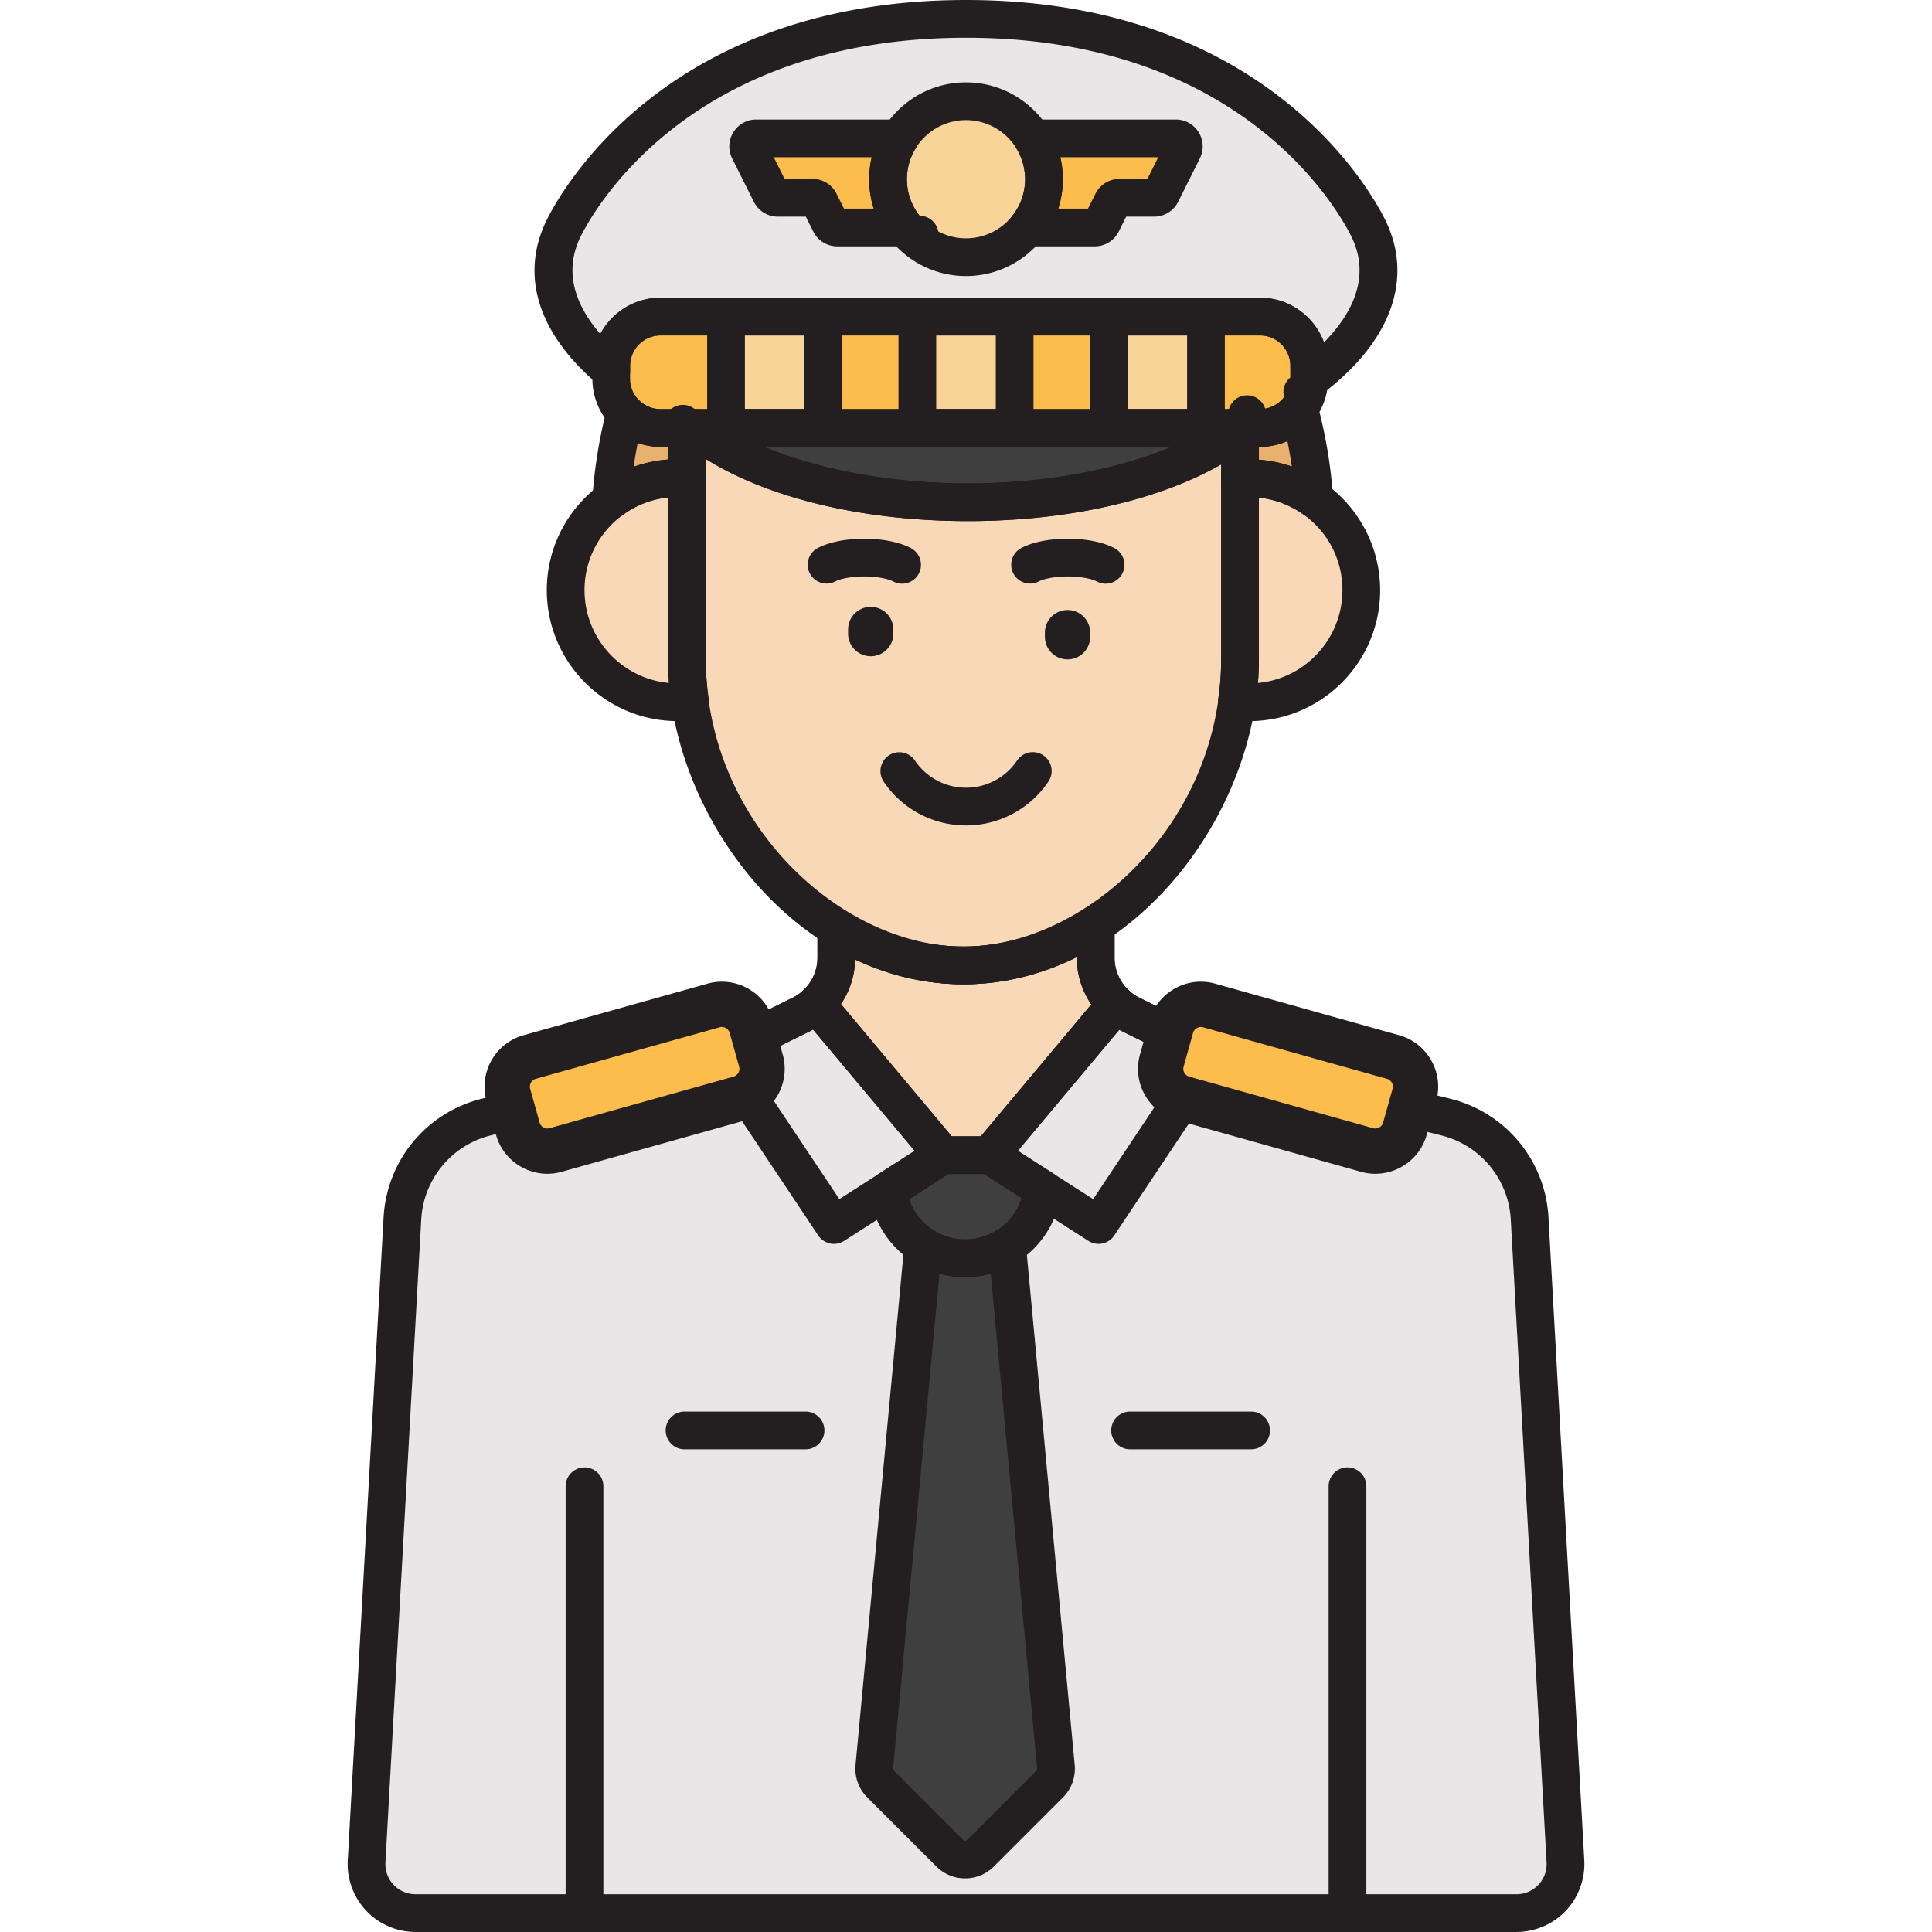 <?xml version="1.0" standalone="no"?><!DOCTYPE svg PUBLIC "-//W3C//DTD SVG 1.1//EN" "http://www.w3.org/Graphics/SVG/1.1/DTD/svg11.dtd"><svg t="1692858650044" class="icon" viewBox="0 0 1024 1024" version="1.1" xmlns="http://www.w3.org/2000/svg" p-id="2751" xmlns:xlink="http://www.w3.org/1999/xlink" width="200" height="200"><path d="M829.702 986.568l-18.972-340.673a58.876 58.876 0 0 0-44.416-53.82l-18.64-4.692-3.048 10.86a16.324 16.324 0 0 1-20.06 11.276l-97.515-27.34a16.32 16.32 0 0 1-11.272-20.06l4.016-14.324-13.008-6.412-7.256-3.576a33.7 33.7 0 0 1-18.796-30.224v-17.56c-20.852 13.576-44.74 21.66-70.075 21.66-24.268 0-47.184-7.444-67.395-19.992v15.892a33.7 33.7 0 0 1-18.796 30.224l-5.344 2.636-19.24 9.484 3.42 12.192a16.32 16.32 0 0 1-11.276 20.06l-97.515 27.34a16.32 16.32 0 0 1-20.06-11.276l-2.72-9.704-14.044 3.536a58.876 58.876 0 0 0-44.416 53.82l-18.976 340.677a25.976 25.976 0 0 0 25.936 27.42h583.527a25.98 25.98 0 0 0 25.94-27.424z" fill="#E8E6E6" p-id="2752"></path><path d="M403.305 562.12l-5.028-17.932a16.32 16.32 0 0 0-20.06-11.276l-97.515 27.336a16.32 16.32 0 0 0-11.276 20.06l5.028 17.932a16.32 16.32 0 0 0 20.06 11.276l97.515-27.336a16.32 16.32 0 0 0 11.276-20.06zM615.775 562.12l5.028-17.932a16.32 16.32 0 0 1 20.06-11.276l97.515 27.336a16.32 16.32 0 0 1 11.276 20.06l-5.028 17.932a16.32 16.32 0 0 1-20.06 11.276l-97.515-27.336a16.32 16.32 0 0 1-11.276-20.06z" fill="#FCBD4C" p-id="2753"></path><path d="M582.267 649.275l44.744-67.115a16.312 16.312 0 0 1-11.232-20.044l4.016-14.324-13.008-6.412-7.252-3.576a33.732 33.732 0 0 1-8.012-5.54l-66.999 79.979 57.744 37.032zM396.049 580.351L442.001 649.275l57.748-37.032-67.127-80.127a33.58 33.58 0 0 1-8.152 5.688l-5.344 2.636-19.24 9.484 3.416 12.192c2.008 7.156-1.192 14.532-7.252 18.236z" fill="#E8E6E6" p-id="2754"></path><path d="M533.772 660.375a40.816 40.816 0 0 1-44.472-0.016l-25.872 275.834a11.6 11.6 0 0 0 3.332 9.424l36.576 36.576a11.6 11.6 0 0 0 16.404 0l36.572-36.576a11.592 11.592 0 0 0 3.332-9.424l-25.872-275.818z" fill="#3F3F3F" p-id="2755"></path><path d="M580.735 490.024c-20.852 13.576-44.736 21.66-70.075 21.66-24.268 0-47.184-7.444-67.395-19.992v15.892a33.668 33.668 0 0 1-10.644 24.532l67.127 80.127h24.772l67.003-79.975a33.68 33.68 0 0 1-10.784-24.684v-17.56zM657.243 253.666v95.667c0 7.488-0.576 14.988-1.672 22.428 2.144 0.256 4.312 0.448 6.524 0.448 32.812 0 59.416-26.6 59.416-59.416 0-34.828-29.824-61.992-64.267-59.128zM364.073 349.333V253.586c-1.6-0.132-3.216-0.204-4.852-0.204-32.816 0-59.416 26.6-59.416 59.416s26.6 59.416 59.416 59.416a54.8 54.8 0 0 0 6.524-0.448 153.503 153.503 0 0 1-1.672-22.432z" fill="#F9D8B7" p-id="2756"></path><path d="M513.076 266.194c-61.904 0-115.911-15.836-144.835-39.36h-4.172v122.495c0 80.623 65.963 162.351 146.587 162.351s146.583-81.731 146.583-162.351V227.346c-29.076 23.236-82.711 38.848-144.163 38.848z" fill="#F9D8B7" p-id="2757"></path><path d="M331.401 218.91a246.398 246.398 0 0 0-7.456 46.152 59.056 59.056 0 0 1 40.124-11.476V226.838h-13.996a26.036 26.036 0 0 1-18.672-7.928zM696.571 264.526a245.958 245.958 0 0 0-8.048-47.98c-4.784 6.236-12.284 10.292-20.7 10.292h-9.908c-0.224 0.18-0.48 0.352-0.704 0.532l0.028-0.02v26.32c14.592-1.216 28.32 3 39.332 10.856z" fill="#E8B16D" p-id="2758"></path><path d="M524.52 612.243h-24.772l-29.104 18.664c2.584 20.252 19.964 36.052 40.892 36.052 21.168 0 38.732-16.16 41-36.752l-28.016-17.964zM368.241 226.838c28.924 23.52 82.935 39.36 144.835 39.36 61.904 0 115.911-15.836 144.839-39.36H368.241z" fill="#3F3F3F" p-id="2759"></path><path d="M724.806 120.107C703.039 77.559 638.239 10.004 512 10.004S320.957 77.559 299.194 120.107c-17.16 33.544 7.324 61.816 24.776 76.495v-2.696c0-14.36 11.748-26.108 26.108-26.108h317.75c14.36 0 26.108 11.748 26.108 26.108v6.824c0 0.248-0.032 0.488-0.04 0.736 16.776-12.512 50.236-43.584 30.912-81.359z" fill="#E8E6E6" p-id="2760"></path><path d="M470.676 94.987c0-7.948 2.284-15.344 6.172-21.648h-76.031c-3.164 0-5.224 3.332-3.808 6.16l11.488 22.972c0.72 1.444 2.196 2.352 3.808 2.352h18.352c1.612 0 3.088 0.912 3.808 2.352l5.52 11.036c0.72 1.444 2.196 2.352 3.808 2.352h35.796a41.048 41.048 0 0 1-8.912-25.576zM623.187 73.343h-76.031a41.096 41.096 0 0 1-2.74 47.232h35.8c1.612 0 3.088-0.912 3.808-2.352l5.52-11.036c0.72-1.444 2.196-2.352 3.808-2.352h18.352c1.612 0 3.088-0.912 3.808-2.352l11.488-22.972a4.264 4.264 0 0 0-3.812-6.168z" fill="#FCBD4C" p-id="2761"></path><path d="M512 94.987m-41.324 0a41.324 41.324 0 1 0 82.647 0 41.324 41.324 0 1 0-82.647 0Z" fill="#F9D498" p-id="2762"></path><path d="M667.823 226.838H350.077c-14.36 0-26.108-11.748-26.108-26.108v-6.824c0-14.36 11.748-26.108 26.108-26.108h317.75c14.36 0 26.108 11.748 26.108 26.108v6.824c-0.004 14.36-11.752 26.108-26.112 26.108z" fill="#FCBD4C" p-id="2763"></path><path d="M384.809 167.799h51.564v59.036H384.809zM486.216 167.799h51.564v59.036h-51.564zM587.627 167.799h51.564v59.036h-51.564z" fill="#F9D498" p-id="2764"></path><path d="M512 437.497a52.588 52.588 0 0 1-43.632-23.196 9.996 9.996 0 1 1 16.572-11.196c6.088 9.012 16.204 14.392 27.064 14.392s20.972-5.38 27.064-14.392a10 10 0 1 1 16.572 11.196 52.616 52.616 0 0 1-43.64 23.196zM461.504 347.825a12 12 0 0 1-12-12v-2.176a12 12 0 1 1 24 0v2.176a12 12 0 0 1-12 12zM565.816 349.493a12 12 0 0 1-12-12v-2.176a12 12 0 1 1 24 0v2.176a12 12 0 0 1-12 12zM585.987 309.362a9.96 9.96 0 0 1-4.688-1.176c-2.496-1.324-8.216-2.664-15.372-2.664s-12.876 1.34-15.372 2.664a10 10 0 0 1-9.392-17.656c5.98-3.184 15.008-5.008 24.76-5.008s18.78 1.824 24.76 5.008a10 10 0 0 1-4.696 18.832zM478.128 309.362a9.96 9.96 0 0 1-4.688-1.176c-2.496-1.324-8.216-2.664-15.372-2.664s-12.876 1.34-15.372 2.664a10 10 0 0 1-9.392-17.656c5.98-3.184 15.008-5.008 24.76-5.008s18.78 1.824 24.76 5.008a10 10 0 0 1-4.696 18.832zM714.202 1018.408a10 10 0 0 1-10-10V787.754a10 10 0 1 1 20 0v220.654a10 10 0 0 1-10 10zM309.798 1018.408a10 10 0 0 1-10-10V787.754a10 10 0 1 1 20 0v220.654a10 10 0 0 1-10 10z" fill="#231F20" p-id="2765"></path><path d="M803.762 1023.988H220.238c-9.844 0-19.372-4.1-26.136-11.252s-10.332-16.892-9.784-26.72l18.976-340.677c1.688-30.264 22.568-55.568 51.956-62.964l14.048-3.536a10.016 10.016 0 0 1 12.072 7l2.72 9.704c0.448 1.592 1.504 2.928 2.976 3.756 1.464 0.824 3.16 1.04 4.752 0.584l97.519-27.336a6.36 6.36 0 0 0 4.348-7.732l-3.42-12.192a10 10 0 0 1 5.208-11.672l24.584-12.12a23.54 23.54 0 0 0 13.22-21.252v-15.892a10.004 10.004 0 0 1 15.272-8.496c19.76 12.268 40.664 18.488 62.124 18.488 22.136 0 44.484-6.928 64.619-20.04a10.02 10.02 0 0 1 10.224-0.412 9.992 9.992 0 0 1 5.236 8.788v17.56a23.54 23.54 0 0 0 13.216 21.252l20.26 9.988a10 10 0 0 1 5.208 11.668l-4.016 14.328a6.36 6.36 0 0 0 4.348 7.732l97.511 27.336c1.596 0.452 3.288 0.24 4.756-0.584 1.468-0.828 2.528-2.16 2.972-3.756l3.048-10.864a10.004 10.004 0 0 1 12.072-6.996l18.64 4.692a68.575 68.575 0 0 1 51.96 62.964l18.972 340.673a36.132 36.132 0 0 1-9.776 26.72 36.172 36.172 0 0 1-26.16 11.26zM264.734 600.611l-4.6 1.16a48.66 48.66 0 0 0-36.872 44.676l-18.976 340.677a15.832 15.832 0 0 0 4.344 11.868 15.832 15.832 0 0 0 11.608 4.996h583.527a15.82 15.82 0 0 0 11.612-5 15.828 15.828 0 0 0 4.34-11.864v-0.004l-18.972-340.673a48.664 48.664 0 0 0-36.876-44.676l-9.2-2.316-0.416 1.488a26.08 26.08 0 0 1-12.432 15.788 26.16 26.16 0 0 1-19.956 2.412l-97.511-27.336c-13.948-3.916-22.116-18.444-18.204-32.392l1.772-6.328-12.812-6.316a43.42 43.42 0 0 1-24.372-39.192v-0.352c-19.176 9.496-39.656 14.452-60.08 14.452-19.416 0-38.988-4.528-57.408-13.196a43.4 43.4 0 0 1-24.364 38.284l-17.136 8.448 1.18 4.196a26.312 26.312 0 0 1-18.204 32.392l-97.519 27.336a26.1 26.1 0 0 1-19.952-2.412 26.096 26.096 0 0 1-12.432-15.788l-0.092-0.328z" fill="#231F20" p-id="2766"></path><path d="M663.111 768.166h-64.139a10 10 0 1 1 0-20h64.139a10 10 0 1 1 0 20zM426.965 768.166H362.825a10 10 0 1 1 0-20h64.139a10 10 0 1 1 0 20zM290.11 622.127a28.184 28.184 0 0 1-13.832-3.652 28.096 28.096 0 0 1-13.38-16.992l-5.028-17.936c-4.208-15.004 4.584-30.64 19.588-34.852l97.519-27.336a28.068 28.068 0 0 1 21.468 2.592 28.092 28.092 0 0 1 13.384 16.992l5.028 17.936c4.204 15.008-4.584 30.64-19.588 34.852l-97.519 27.336a28.188 28.188 0 0 1-7.64 1.06z m92.475-77.815c-0.352 0-0.728 0.044-1.12 0.156l-97.519 27.336a4.328 4.328 0 0 0-2.96 5.264l5.028 17.932c0.412 1.456 1.448 2.228 2.032 2.552 0.58 0.324 1.768 0.824 3.232 0.408l97.519-27.336c2.228-0.624 3.584-3.036 2.96-5.264l-5.028-17.932a4.364 4.364 0 0 0-4.144-3.116zM728.966 622.127c-2.556 0-5.12-0.352-7.644-1.06l-97.511-27.336a28.08 28.08 0 0 1-16.996-13.38 28.064 28.064 0 0 1-2.592-21.476l5.028-17.928c2.032-7.252 6.784-13.288 13.38-16.996s14.224-4.624 21.476-2.592l97.511 27.336a28.072 28.072 0 0 1 16.996 13.384 28.052 28.052 0 0 1 2.592 21.472l-5.028 17.928a28.076 28.076 0 0 1-13.38 16.996 28.144 28.144 0 0 1-13.832 3.652z m-92.467-77.815c-0.94 0-1.688 0.324-2.112 0.564a4.24 4.24 0 0 0-2.028 2.552l-5.028 17.932v0.004c-0.412 1.456 0.08 2.648 0.408 3.232 0.324 0.584 1.092 1.62 2.556 2.032l97.511 27.336a4.24 4.24 0 0 0 3.24-0.408 4.24 4.24 0 0 0 2.028-2.552l5.028-17.932a4.24 4.24 0 0 0-0.408-3.236 4.24 4.24 0 0 0-2.556-2.032l-97.511-27.336a4.176 4.176 0 0 0-1.128-0.156z m-20.724 17.808h0.04-0.04z" fill="#231F20" p-id="2767"></path><path d="M582.255 659.275c-1.852 0-3.72-0.512-5.392-1.584l-57.748-37.032a10.008 10.008 0 0 1-2.264-14.84l66.999-79.979a10 10 0 0 1 14.468-0.908c1.712 1.588 3.604 2.9 5.628 3.9l20.26 9.988a10 10 0 0 1 5.208 11.668l-4.016 14.328a6.284 6.284 0 0 0 4.332 7.724 9.992 9.992 0 0 1 5.592 15.168l-44.748 67.111a9.952 9.952 0 0 1-8.32 4.456z m-42.776-49.316l39.916 25.596 33.584-50.376a26.292 26.292 0 0 1-6.832-25.76l1.772-6.332-12.812-6.316c-0.632-0.312-1.256-0.64-1.876-0.98l-53.752 64.167zM442.009 659.275a9.992 9.992 0 0 1-8.328-4.452l-45.948-68.923a9.992 9.992 0 0 1 3.108-14.08c2.416-1.476 3.584-4.356 2.84-7l-3.416-12.196a10 10 0 0 1 5.208-11.668l24.58-12.12a23.664 23.664 0 0 0 5.732-4.008 10.072 10.072 0 0 1 7.44-2.692c2.748 0.16 5.304 1.448 7.072 3.56l67.123 80.127a10 10 0 0 1-2.264 14.84l-57.748 37.032c-1.68 1.068-3.548 1.58-5.4 1.58z m-33.04-77.571l35.904 53.852 39.916-25.592-53.84-64.271a36.08 36.08 0 0 1-2.056 1.084l-17.132 8.448 1.176 4.2a26.26 26.26 0 0 1-3.968 22.28zM511.536 995.588a21.452 21.452 0 0 1-15.272-6.328l-36.576-36.576a21.5 21.5 0 0 1-6.208-17.54l25.86-275.722a10 10 0 0 1 15.384-7.468c10.112 6.544 23.524 6.536 33.62 0.008a10.004 10.004 0 0 1 15.38 7.472l25.872 275.822a21.424 21.424 0 0 1-6.22 17.424l-36.576 36.576a21.392 21.392 0 0 1-15.264 6.332z m-13.58-320.481l-24.576 262.022a1.664 1.664 0 0 0 0.444 1.416l36.576 36.576a1.6 1.6 0 0 0 2.264 0l36.576-36.576a1.6 1.6 0 0 0 0.456-1.304l-24.584-262.13c-8.804 2.44-18.352 2.444-27.156-0.004z" fill="#231F20" p-id="2768"></path><path d="M524.52 622.243h-24.772a9.988 9.988 0 0 1-7.664-3.58l-67.123-80.127a10 10 0 0 1 0.812-13.708 23.78 23.78 0 0 0 7.496-17.248v-15.892a10.004 10.004 0 0 1 15.276-8.496c19.752 12.268 40.652 18.488 62.116 18.488 22.136 0 44.484-6.928 64.619-20.04a10.02 10.02 0 0 1 10.224-0.412 9.992 9.992 0 0 1 5.236 8.788v17.56a23.76 23.76 0 0 0 7.588 17.356 10 10 0 0 1 0.86 13.752l-67.003 79.979a9.988 9.988 0 0 1-7.664 3.58z m-20.104-20h15.436l58.584-69.931a43.8 43.8 0 0 1-7.7-24.732v-0.352c-19.176 9.496-39.656 14.452-60.08 14.452-19.42 0-38.988-4.524-57.404-13.192a43.8 43.8 0 0 1-7.584 23.636l58.748 70.119zM662.095 382.209c-2.34 0-4.72-0.16-7.72-0.52a10 10 0 0 1-8.7-11.392c1.04-7.04 1.568-14.092 1.568-20.964V253.666c0-5.204 3.988-9.536 9.172-9.964a69.559 69.559 0 0 1 52.732 18.104 69.479 69.479 0 0 1 22.368 50.988c-0.004 38.276-31.144 69.415-69.419 69.415z m5.148-118.475v85.599a158.919 158.919 0 0 1-0.508 12.66c25.084-2.344 44.776-23.516 44.776-49.2a48.76 48.76 0 0 0-15.912-36.268 49.528 49.528 0 0 0-28.356-12.792zM359.221 382.209c-38.272 0-69.415-31.14-69.415-69.415s31.14-69.415 69.415-69.415c1.912 0 3.804 0.084 5.68 0.24a9.996 9.996 0 0 1 9.172 9.964v95.751c0 6.876 0.528 13.924 1.568 20.964a10 10 0 0 1-8.7 11.392c-3 0.36-5.38 0.52-7.72 0.52z m-5.148-118.563c-24.836 2.584-44.264 23.64-44.264 49.148 0 25.684 19.692 46.852 44.772 49.2a158.999 158.999 0 0 1-0.508-12.66V263.646z" fill="#231F20" p-id="2769"></path><path d="M510.66 521.684c-89.619 0-156.587-90.995-156.587-172.355V226.838a10 10 0 0 1 10-10h4.172c2.296 0 4.528 0.792 6.308 2.244 28.152 22.892 81.231 37.112 138.527 37.112 56.772 0 109.619-14.048 137.919-36.66a10 10 0 1 1 16.244 7.812v121.983c0 81.359-66.967 172.355-156.583 172.355z m-136.587-278.438v106.083c0 87.199 72.111 152.355 136.587 152.355 64.471 0 136.583-65.155 136.583-152.355V246.126c-33.116 19.028-81.555 30.068-134.163 30.068-55.332 0-105.891-12.144-139.007-32.948z" fill="#231F20" p-id="2770"></path><path d="M323.949 275.066a10 10 0 0 1-9.976-10.664 256.502 256.502 0 0 1 7.756-48.032 9.988 9.988 0 0 1 7.124-7.128c3.48-0.916 7.2 0.112 9.712 2.692a15.968 15.968 0 0 0 11.508 4.908h13.996a10 10 0 0 1 10 10v26.748c0 2.796-1.172 5.464-3.228 7.36a9.888 9.888 0 0 1-7.6 2.604 48.952 48.952 0 0 0-33.344 9.552c-1.756 1.3-3.844 1.96-5.948 1.96z m14.056-40.3a240.074 240.074 0 0 0-2.168 12.676 68.811 68.811 0 0 1 18.236-3.876V236.838h-3.996a35.964 35.964 0 0 1-12.072-2.072zM696.575 274.526c-2.044 0-4.08-0.624-5.804-1.86a49.48 49.48 0 0 0-32.7-9.036 9.932 9.932 0 0 1-7.6-2.604 10.012 10.012 0 0 1-3.228-7.36V228.118a10 10 0 0 1 3.692-8.536c0.248-0.2 0.508-0.396 0.768-0.584 1.78-1.432 3.928-2.16 6.216-2.16h9.912a16 16 0 0 0 12.764-6.38 10 10 0 1 1 17.58 3.448 256.71 256.71 0 0 1 8.38 49.928 10.008 10.008 0 0 1-9.98 10.692z m-29.332-30.868c5.952 0.444 11.816 1.664 17.448 3.604a236.222 236.222 0 0 0-2.336-13.476 35.868 35.868 0 0 1-14.528 3.052h-0.584v6.82zM511.536 676.959c-25.708 0-47.552-19.252-50.808-44.788a9.996 9.996 0 0 1 4.52-9.684l29.1-18.66a10.012 10.012 0 0 1 5.4-1.584h24.772c1.916 0 3.784 0.552 5.4 1.584l28.016 17.964a10.012 10.012 0 0 1 4.544 9.512 51.2 51.2 0 0 1-50.944 45.656z m-29.62-41.4c4.176 12.54 16.012 21.404 29.62 21.404a31.208 31.208 0 0 0 29.856-22.016l-19.8-12.7h-18.916l-20.76 13.312z" fill="#231F20" p-id="2771"></path><path d="M513.08 276.194c-62.608 0-119.107-15.552-151.143-41.596a10 10 0 1 1 6.308-17.756h289.674a9.996 9.996 0 1 1 6.308 17.756c-32.036 26.044-88.539 41.596-151.147 41.596z m-107.859-39.356c28.972 12.248 67.363 19.356 107.859 19.356 40.5 0 78.891-7.104 107.863-19.356h-215.722zM693.895 211.462a10 10 0 0 1-9.952-11.048l-0.008-6.508a16.128 16.128 0 0 0-16.108-16.108H350.077a16.124 16.124 0 0 0-16.104 16.108v2.692c0 3.888-2.252 7.424-5.776 9.068a10.008 10.008 0 0 1-10.66-1.416c-32.744-27.532-42.416-59.036-27.244-88.699C300.162 96.255 357.237 0.004 512 0.004c154.751 0 211.838 96.251 221.71 115.551 16.164 31.6 3.828 65.835-33.84 93.923a10.008 10.008 0 0 1-5.976 1.984zM350.077 157.799h317.75c15.556 0 28.84 9.884 33.912 23.7 13.864-14.064 25.728-34.244 14.172-56.836-8.948-17.476-60.8-104.659-203.91-104.659-143.119 0-194.962 87.183-203.906 104.659-10.252 20.044-2.152 38.264 10.076 52.356a36.136 36.136 0 0 1 31.908-19.22z" fill="#231F20" p-id="2772"></path><path d="M479.584 130.571h-35.796a14.172 14.172 0 0 1-12.756-7.892l-3.928-7.852h-14.8a14.188 14.188 0 0 1-12.748-7.872l-11.492-22.98a14.16 14.16 0 0 1 0.62-13.868 14.152 14.152 0 0 1 12.128-6.764h76.031a10 10 0 0 1 8.512 15.248 31.192 31.192 0 0 0-4.68 16.396c0 7.088 2.336 13.792 6.752 19.38a10 10 0 1 1-7.844 16.204z m-30.668-16.836l0.008 0.012-0.008-0.012z m-1.58-3.164h15.744a51.28 51.28 0 0 1-1.052-27.228h-51.92l5.744 11.484h14.804c5.432 0 10.32 3.02 12.752 7.884l3.928 7.86zM580.215 130.571h-35.8a10 10 0 0 1-7.844-16.204 30.96 30.96 0 0 0 6.756-19.38 31.24 31.24 0 0 0-4.684-16.396 9.996 9.996 0 0 1 8.512-15.248h76.031a14.16 14.16 0 0 1 12.128 6.764 14.152 14.152 0 0 1 0.616 13.872l-11.48 22.968a14.192 14.192 0 0 1-12.752 7.88h-14.8l-3.932 7.864a14.176 14.176 0 0 1-12.752 7.88z m-5.136-16.828l-0.008 0.016 0.008-0.016z m-14.16-3.172h15.744l3.928-7.86a14.184 14.184 0 0 1 12.752-7.884h14.804l5.744-11.484h-51.916c0.896 3.804 1.352 7.712 1.352 11.644 0 5.372-0.816 10.6-2.408 15.584z m62.268-27.228h0.04-0.04z" fill="#231F20" p-id="2773"></path><path d="M512 146.315c-28.3 0-51.324-23.028-51.324-51.328S483.7 43.664 512 43.664s51.328 23.024 51.328 51.324S540.3 146.315 512 146.315z m0-82.651c-17.272 0-31.324 14.052-31.324 31.324s14.052 31.328 31.324 31.328 31.328-14.056 31.328-31.328-14.056-31.324-31.328-31.324zM667.823 236.838H350.077c-19.912 0-36.104-16.2-36.104-36.108v-6.82c0-19.912 16.196-36.108 36.104-36.108h317.75c19.912 0 36.108 16.2 36.108 36.108v6.82c-0.004 19.908-16.2 36.108-36.112 36.108zM350.077 177.799a16.124 16.124 0 0 0-16.104 16.108v6.82a16.124 16.124 0 0 0 16.104 16.108h317.75a16.128 16.128 0 0 0 16.108-16.108v-6.82a16.128 16.128 0 0 0-16.108-16.108H350.077z" fill="#231F20" p-id="2774"></path><path d="M436.373 236.838H384.809a10 10 0 0 1-10-10V167.799a10 10 0 0 1 10-10h51.564a10 10 0 0 1 10 10v59.04a10 10 0 0 1-10 10z m-41.564-20h31.564v-39.04h-31.564v39.04zM537.78 236.838h-51.564a10 10 0 0 1-10-10V167.799a10 10 0 0 1 10-10h51.564a10 10 0 0 1 10 10v59.04a10 10 0 0 1-10 10z m-41.56-20h31.564v-39.04h-31.564v39.04zM639.191 236.838h-51.568a10 10 0 0 1-10-10V167.799a10 10 0 0 1 10-10h51.568a10 10 0 0 1 10 10v59.04a10 10 0 0 1-10 10z m-41.568-20h31.568v-39.04h-31.568v39.04z" fill="#231F20" p-id="2775"></path></svg>